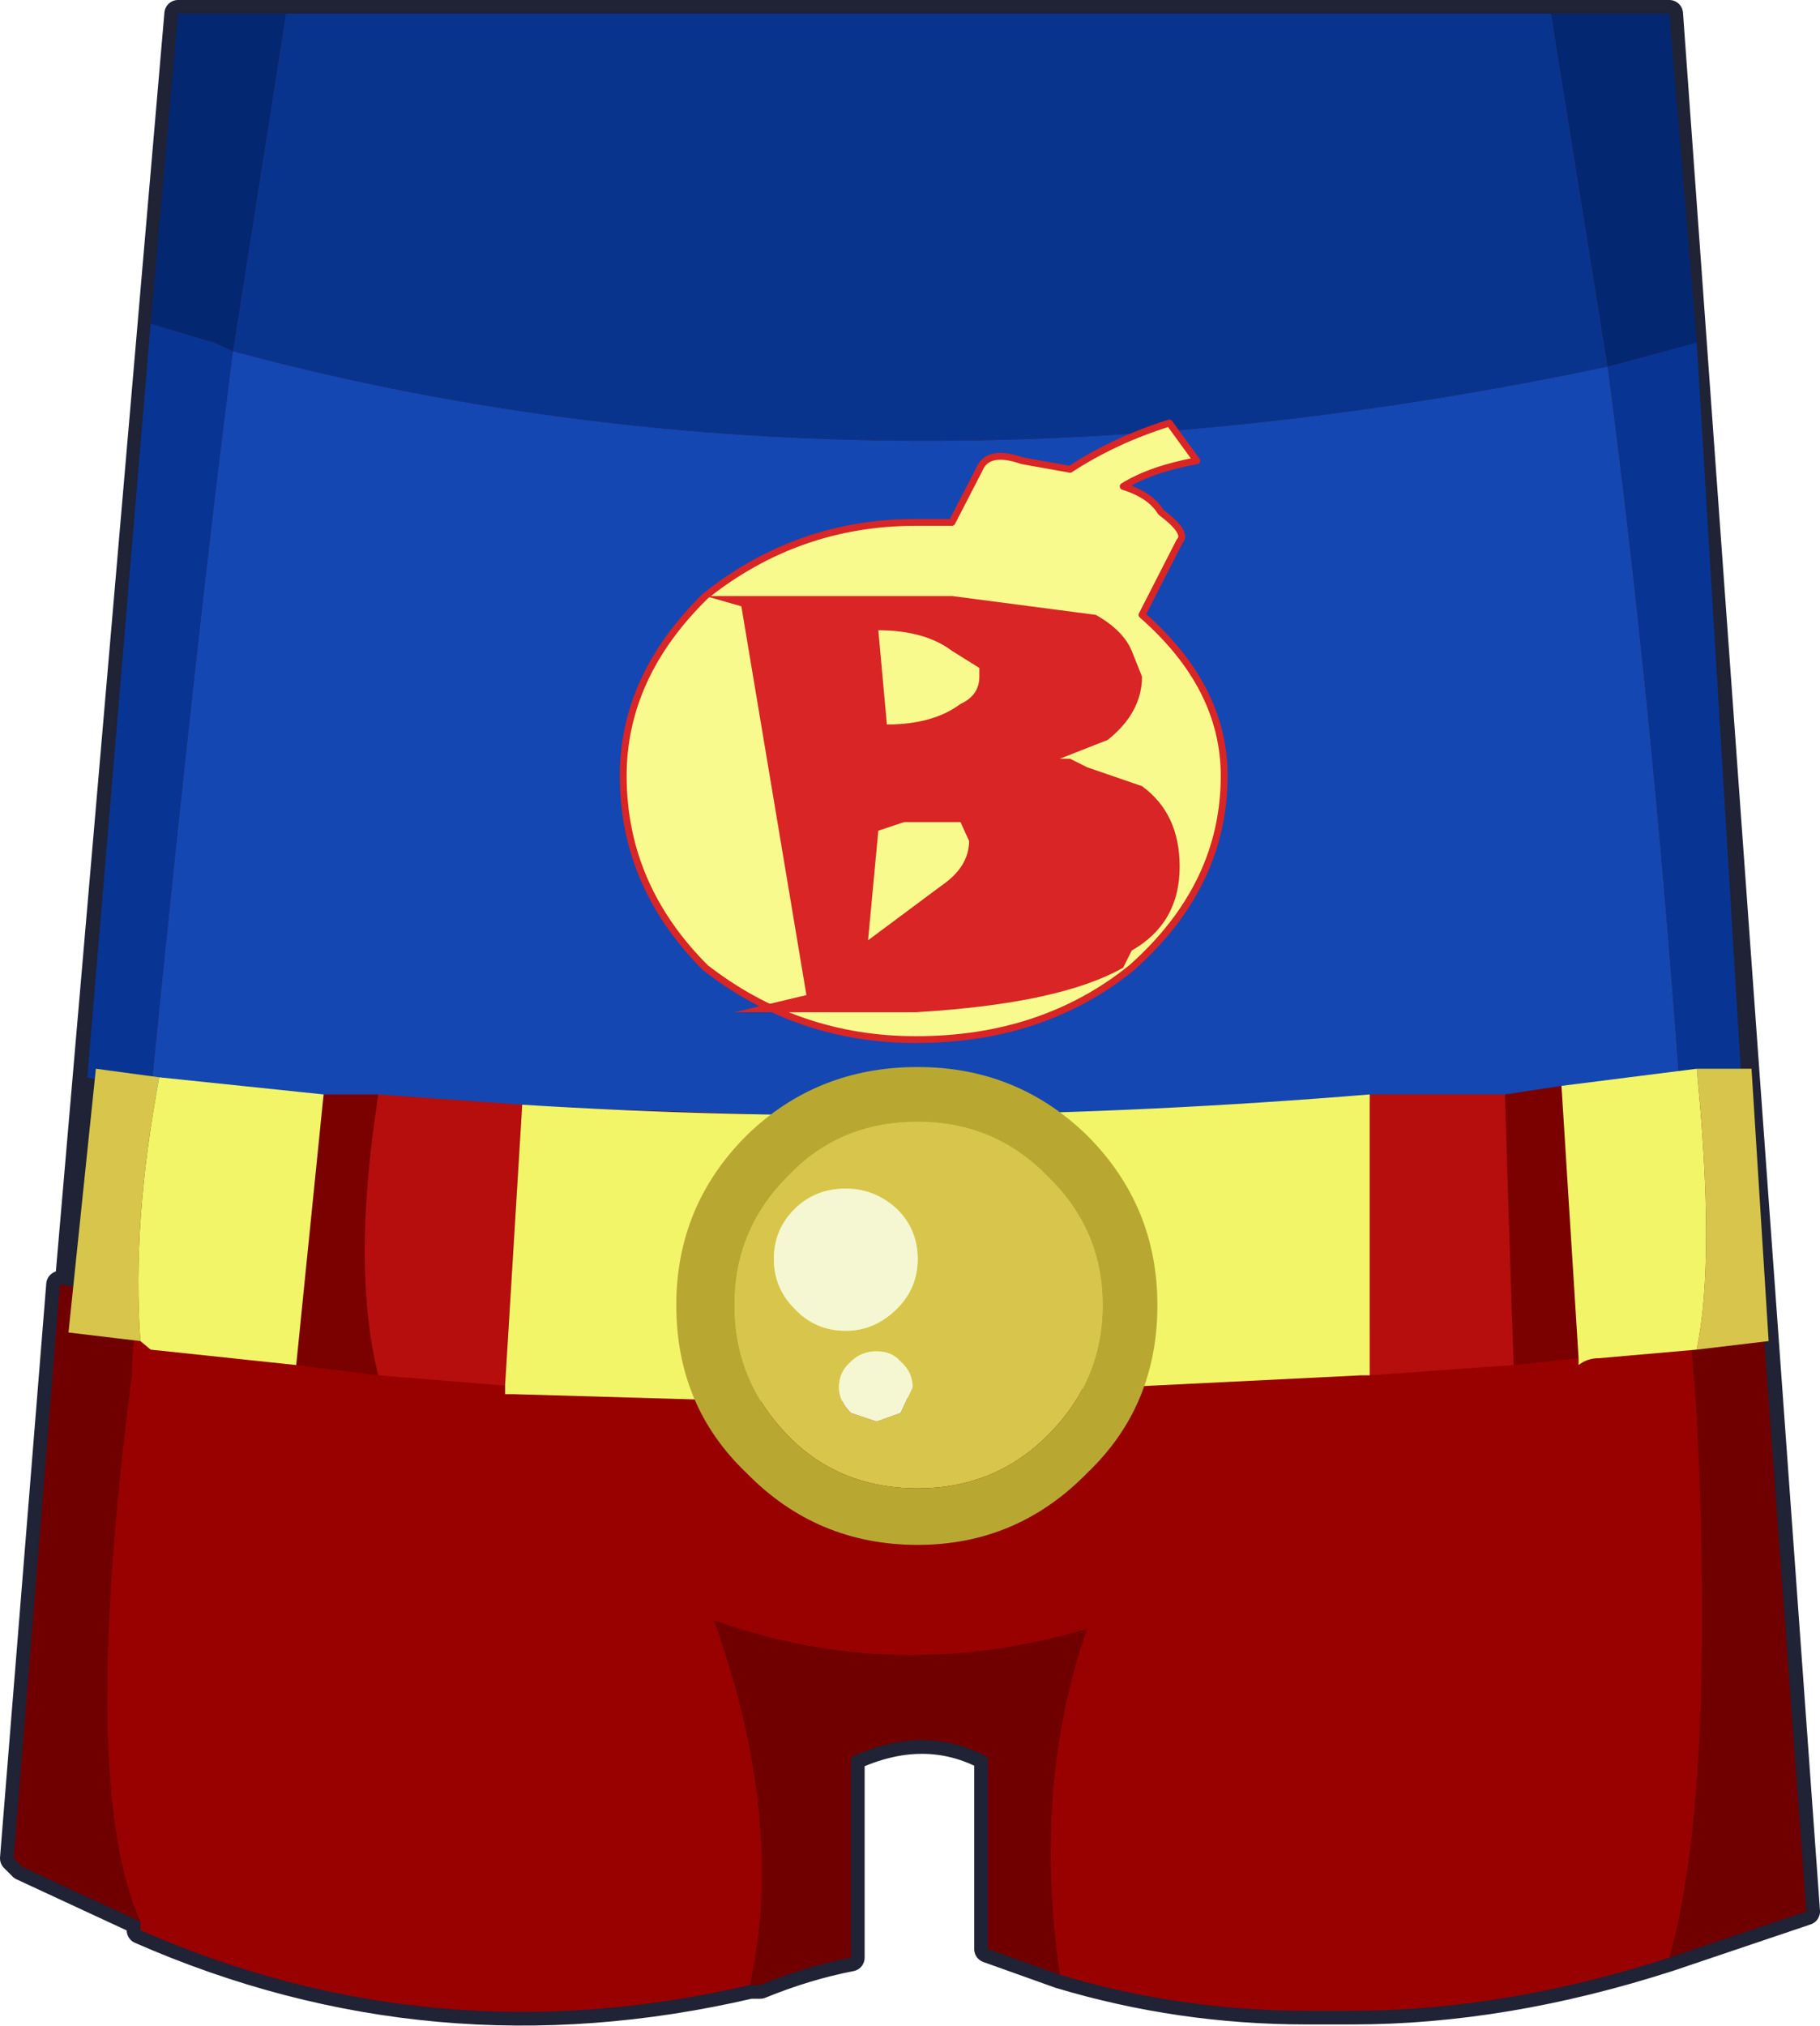 <?xml version="1.0" encoding="UTF-8" standalone="no"?>
<svg xmlns:xlink="http://www.w3.org/1999/xlink" height="59.15px" width="53.15px" xmlns="http://www.w3.org/2000/svg">
  <g transform="matrix(1.0, 0.0, 0.0, 1.0, -2.75, -1.6)">
    <path d="M4.75 39.1 L7.95 2.0 51.5 2.0 55.5 57.4 51.5 58.75 Q46.7 60.3 42.25 60.3 L40.9 60.3 Q37.2 60.3 33.7 59.25 L31.6 58.5 31.6 52.9 Q29.75 51.9 27.6 52.9 L27.6 58.75 Q26.3 59.0 24.95 59.55 L24.65 59.55 Q15.4 61.7 6.85 57.95 L6.85 57.7 3.4 56.1 3.15 55.85 4.5 39.1 4.75 39.1" fill="#560000" fill-rule="evenodd" stroke="none"/>
    <path d="M4.75 39.1 L4.5 39.1 3.15 55.85 3.4 56.1 6.85 57.7 6.85 57.95 Q15.4 61.7 24.65 59.55 L24.95 59.55 Q26.3 59.0 27.6 58.75 L27.6 52.9 Q29.75 51.9 31.6 52.9 L31.6 58.5 33.7 59.25 Q37.2 60.3 40.9 60.3 L42.25 60.3 Q46.7 60.3 51.5 58.75 L55.5 57.4 51.5 2.0 7.95 2.0 4.75 39.1 Z" fill="none" stroke="#202235" stroke-linecap="round" stroke-linejoin="round" stroke-width="0.8"/>
    <path d="M52.3 11.6 L49.7 12.3 48.05 2.0 51.5 2.0 52.3 11.6 M9.55 11.85 L9.0 11.6 7.15 11.05 7.95 2.0 11.1 2.0 9.55 11.85" fill="#042772" fill-rule="evenodd" stroke="none"/>
    <path d="M49.7 12.3 L52.3 11.6 53.6 33.05 51.8 33.3 Q51.0 22.15 49.7 12.3 M7.15 11.05 L9.0 11.6 9.55 11.85 Q8.5 20.0 7.15 33.55 L5.3 33.05 7.15 11.05" fill="#083593" fill-rule="evenodd" stroke="none"/>
    <path d="M48.05 2.0 L49.7 12.3 Q28.1 16.85 9.55 11.85 L11.1 2.0 48.05 2.0" fill="#09348e" fill-rule="evenodd" stroke="none"/>
    <path d="M6.85 39.65 Q6.6 40.75 6.6 41.75 5.05 53.7 6.85 57.7 L3.4 56.1 3.15 55.85 4.5 39.1 6.6 39.4 6.85 39.65 M24.65 59.55 Q25.7 54.75 23.6 48.9 28.9 50.8 34.5 49.15 32.9 53.7 33.7 59.25 L31.6 58.5 31.6 52.9 Q29.75 51.9 27.6 52.9 L27.6 58.75 Q26.3 59.0 24.95 59.55 L24.65 59.55 M51.5 58.75 Q52.85 54.0 52.3 42.85 L52.05 39.65 54.15 39.1 55.5 57.4 51.5 58.75" fill="#700000" fill-rule="evenodd" stroke="none"/>
    <path d="M42.5 40.5 L46.7 40.2 48.6 39.9 49.1 39.9 52.05 39.65 52.3 42.85 Q52.85 54.0 51.5 58.75 46.7 60.3 42.25 60.3 L40.9 60.3 Q37.2 60.3 33.7 59.25 32.9 53.7 34.5 49.15 28.9 50.8 23.6 48.9 25.7 54.75 24.65 59.55 15.4 61.7 6.85 57.95 L6.85 57.7 Q5.05 53.7 6.6 41.75 6.6 40.75 6.85 39.65 L11.1 40.2 13.5 40.5 17.5 40.75 26.05 41.0 42.25 40.5 42.5 40.5" fill="#990000" fill-rule="evenodd" stroke="none"/>
    <path d="M49.7 12.3 Q51.0 22.15 51.8 33.3 L31.6 34.35 7.15 33.55 Q8.5 20.0 9.55 11.85 28.1 16.85 49.7 12.3" fill="#1447b2" fill-rule="evenodd" stroke="none"/>
    <path d="M42.5 40.5 L42.25 40.5" fill="none" stroke="#e73535" stroke-linecap="round" stroke-linejoin="round" stroke-width="0.2"/>
    <path d="M52.3 32.8 L53.9 32.8 54.4 40.75 52.3 41.0 Q52.85 38.35 52.3 32.8 M6.85 40.75 L4.75 40.5 5.55 32.8 7.4 33.05 Q6.6 37.3 6.85 40.75" fill="#d7c64b" fill-rule="evenodd" stroke="none"/>
    <path d="M48.85 41.25 L46.95 41.45 46.7 33.55 48.35 33.3 48.85 41.25 M13.8 41.75 L11.4 41.45 12.2 33.55 13.8 33.55 Q13.0 38.6 13.8 41.75" fill="#7b0101" fill-rule="evenodd" stroke="none"/>
    <path d="M46.95 41.45 L42.75 41.75 42.75 33.55 46.7 33.55 46.95 41.45 M17.5 42.05 L13.8 41.75 Q13.0 38.6 13.8 33.55 L18.0 33.85 17.5 42.05" fill="#b60d0d" fill-rule="evenodd" stroke="none"/>
    <path d="M52.3 41.0 L49.45 41.25 Q49.1 41.25 48.85 41.45 L48.85 41.25 48.35 33.3 52.3 32.8 Q52.85 38.35 52.3 41.0 M42.75 41.75 L42.5 41.75 26.3 42.55 17.75 42.3 17.5 42.3 17.5 42.05 18.0 33.85 Q30.0 34.6 42.75 33.55 L42.75 41.75 M11.4 41.45 L7.15 41.0 6.85 40.75 Q6.6 37.3 7.4 33.05 L12.2 33.55 11.4 41.45" fill="#f2f567" fill-rule="evenodd" stroke="none"/>
    <path d="M29.55 38.35 Q29.55 37.5 28.95 36.9 28.3 36.3 27.45 36.3 26.55 36.3 25.95 36.9 25.35 37.5 25.35 38.35 25.35 39.2 25.95 39.8 26.55 40.45 27.45 40.45 28.3 40.45 28.95 39.8 29.55 39.2 29.55 38.35 M24.2 39.7 Q24.2 37.5 25.75 35.95 27.25 34.35 29.55 34.35 31.8 34.35 33.35 35.95 34.95 37.5 34.95 39.7 34.95 41.9 33.35 43.5 31.8 45.05 29.55 45.05 27.25 45.05 25.75 43.5 24.2 41.9 24.2 39.7 M28.35 41.05 Q27.9 41.05 27.6 41.35 27.25 41.65 27.25 42.1 27.25 42.5 27.6 42.85 L28.35 43.1 29.05 42.85 29.4 42.1 Q29.4 41.65 29.05 41.35 28.8 41.05 28.35 41.05" fill="#d7c64b" fill-rule="evenodd" stroke="none"/>
    <path d="M29.55 38.35 Q29.55 39.2 28.95 39.8 28.3 40.45 27.45 40.45 26.55 40.45 25.95 39.8 25.35 39.2 25.35 38.35 25.35 37.5 25.95 36.9 26.55 36.3 27.45 36.3 28.3 36.3 28.95 36.9 29.55 37.5 29.55 38.35 M28.35 41.05 Q28.8 41.05 29.05 41.35 29.4 41.65 29.4 42.1 L29.05 42.85 28.35 43.1 27.6 42.85 Q27.25 42.5 27.25 42.1 27.25 41.65 27.6 41.35 27.9 41.05 28.35 41.05" fill="#f5f7d3" fill-rule="evenodd" stroke="none"/>
    <path d="M22.5 39.7 Q22.5 36.8 24.55 34.75 26.6 32.75 29.55 32.75 32.45 32.75 34.5 34.75 36.55 36.8 36.55 39.7 36.55 42.65 34.5 44.6 32.45 46.7 29.55 46.7 26.6 46.7 24.55 44.6 22.5 42.65 22.5 39.7 M24.2 39.7 Q24.2 41.9 25.75 43.5 27.25 45.05 29.55 45.05 31.8 45.05 33.35 43.5 34.95 41.9 34.95 39.7 34.95 37.5 33.35 35.95 31.8 34.35 29.55 34.35 27.25 34.35 25.75 35.95 24.2 37.5 24.2 39.7" fill="#b8a832" fill-rule="evenodd" stroke="none"/>
    <path d="M29.5 16.85 L30.55 16.85 31.35 15.3 Q31.6 14.7 32.6 15.05 L34.0 15.3 Q35.3 14.45 36.9 13.95 L37.7 15.05 Q36.35 15.3 35.55 15.8 36.35 16.05 36.65 16.55 37.45 17.15 37.2 17.4 L36.1 19.55 Q38.5 21.65 38.5 24.25 38.5 27.45 35.8 29.85 33.2 31.95 29.5 31.95 26.05 31.95 23.35 29.85 20.95 27.45 20.95 24.25 20.95 21.35 23.35 19.0 26.05 16.85 29.5 16.85" fill="#f8fa8e" fill-rule="evenodd" stroke="none"/>
    <path d="M29.5 16.85 L30.55 16.85 31.35 15.3 Q31.6 14.7 32.6 15.05 L34.0 15.3 Q35.3 14.45 36.9 13.95 L37.7 15.05 Q36.35 15.3 35.55 15.8 36.35 16.05 36.65 16.55 37.45 17.15 37.2 17.4 L36.1 19.55 Q38.5 21.65 38.5 24.25 38.5 27.45 35.8 29.85 33.2 31.95 29.5 31.95 26.05 31.95 23.35 29.85 20.95 27.45 20.95 24.25 20.95 21.35 23.35 19.0 26.05 16.85 29.5 16.85 Z" fill="none" stroke="#d92525" stroke-linecap="round" stroke-linejoin="round" stroke-width="0.2"/>
    <path d="M28.65 22.75 Q30.0 22.75 30.8 22.15 31.35 21.9 31.35 21.35 L31.35 21.1 30.55 20.6 Q29.75 20.0 28.4 20.0 L28.65 22.75 M23.35 19.0 L30.55 19.0 34.75 19.55 Q35.55 20.0 35.8 20.6 L36.1 21.35 Q36.1 22.4 35.1 23.2 L33.7 23.75 34.0 23.75 34.5 24.0 36.1 24.55 Q37.2 25.35 37.2 26.9 37.2 28.55 35.8 29.35 L35.55 29.85 Q33.7 30.9 29.5 31.15 L24.2 31.15 26.3 30.65 24.4 19.3 23.35 19.0 M30.8 25.6 L30.0 25.6 29.15 25.6 28.4 25.85 28.1 29.05 30.25 27.45 Q31.05 26.9 31.05 26.15 L30.8 25.6" fill="#d92525" fill-rule="evenodd" stroke="none"/>
  </g>
</svg>
